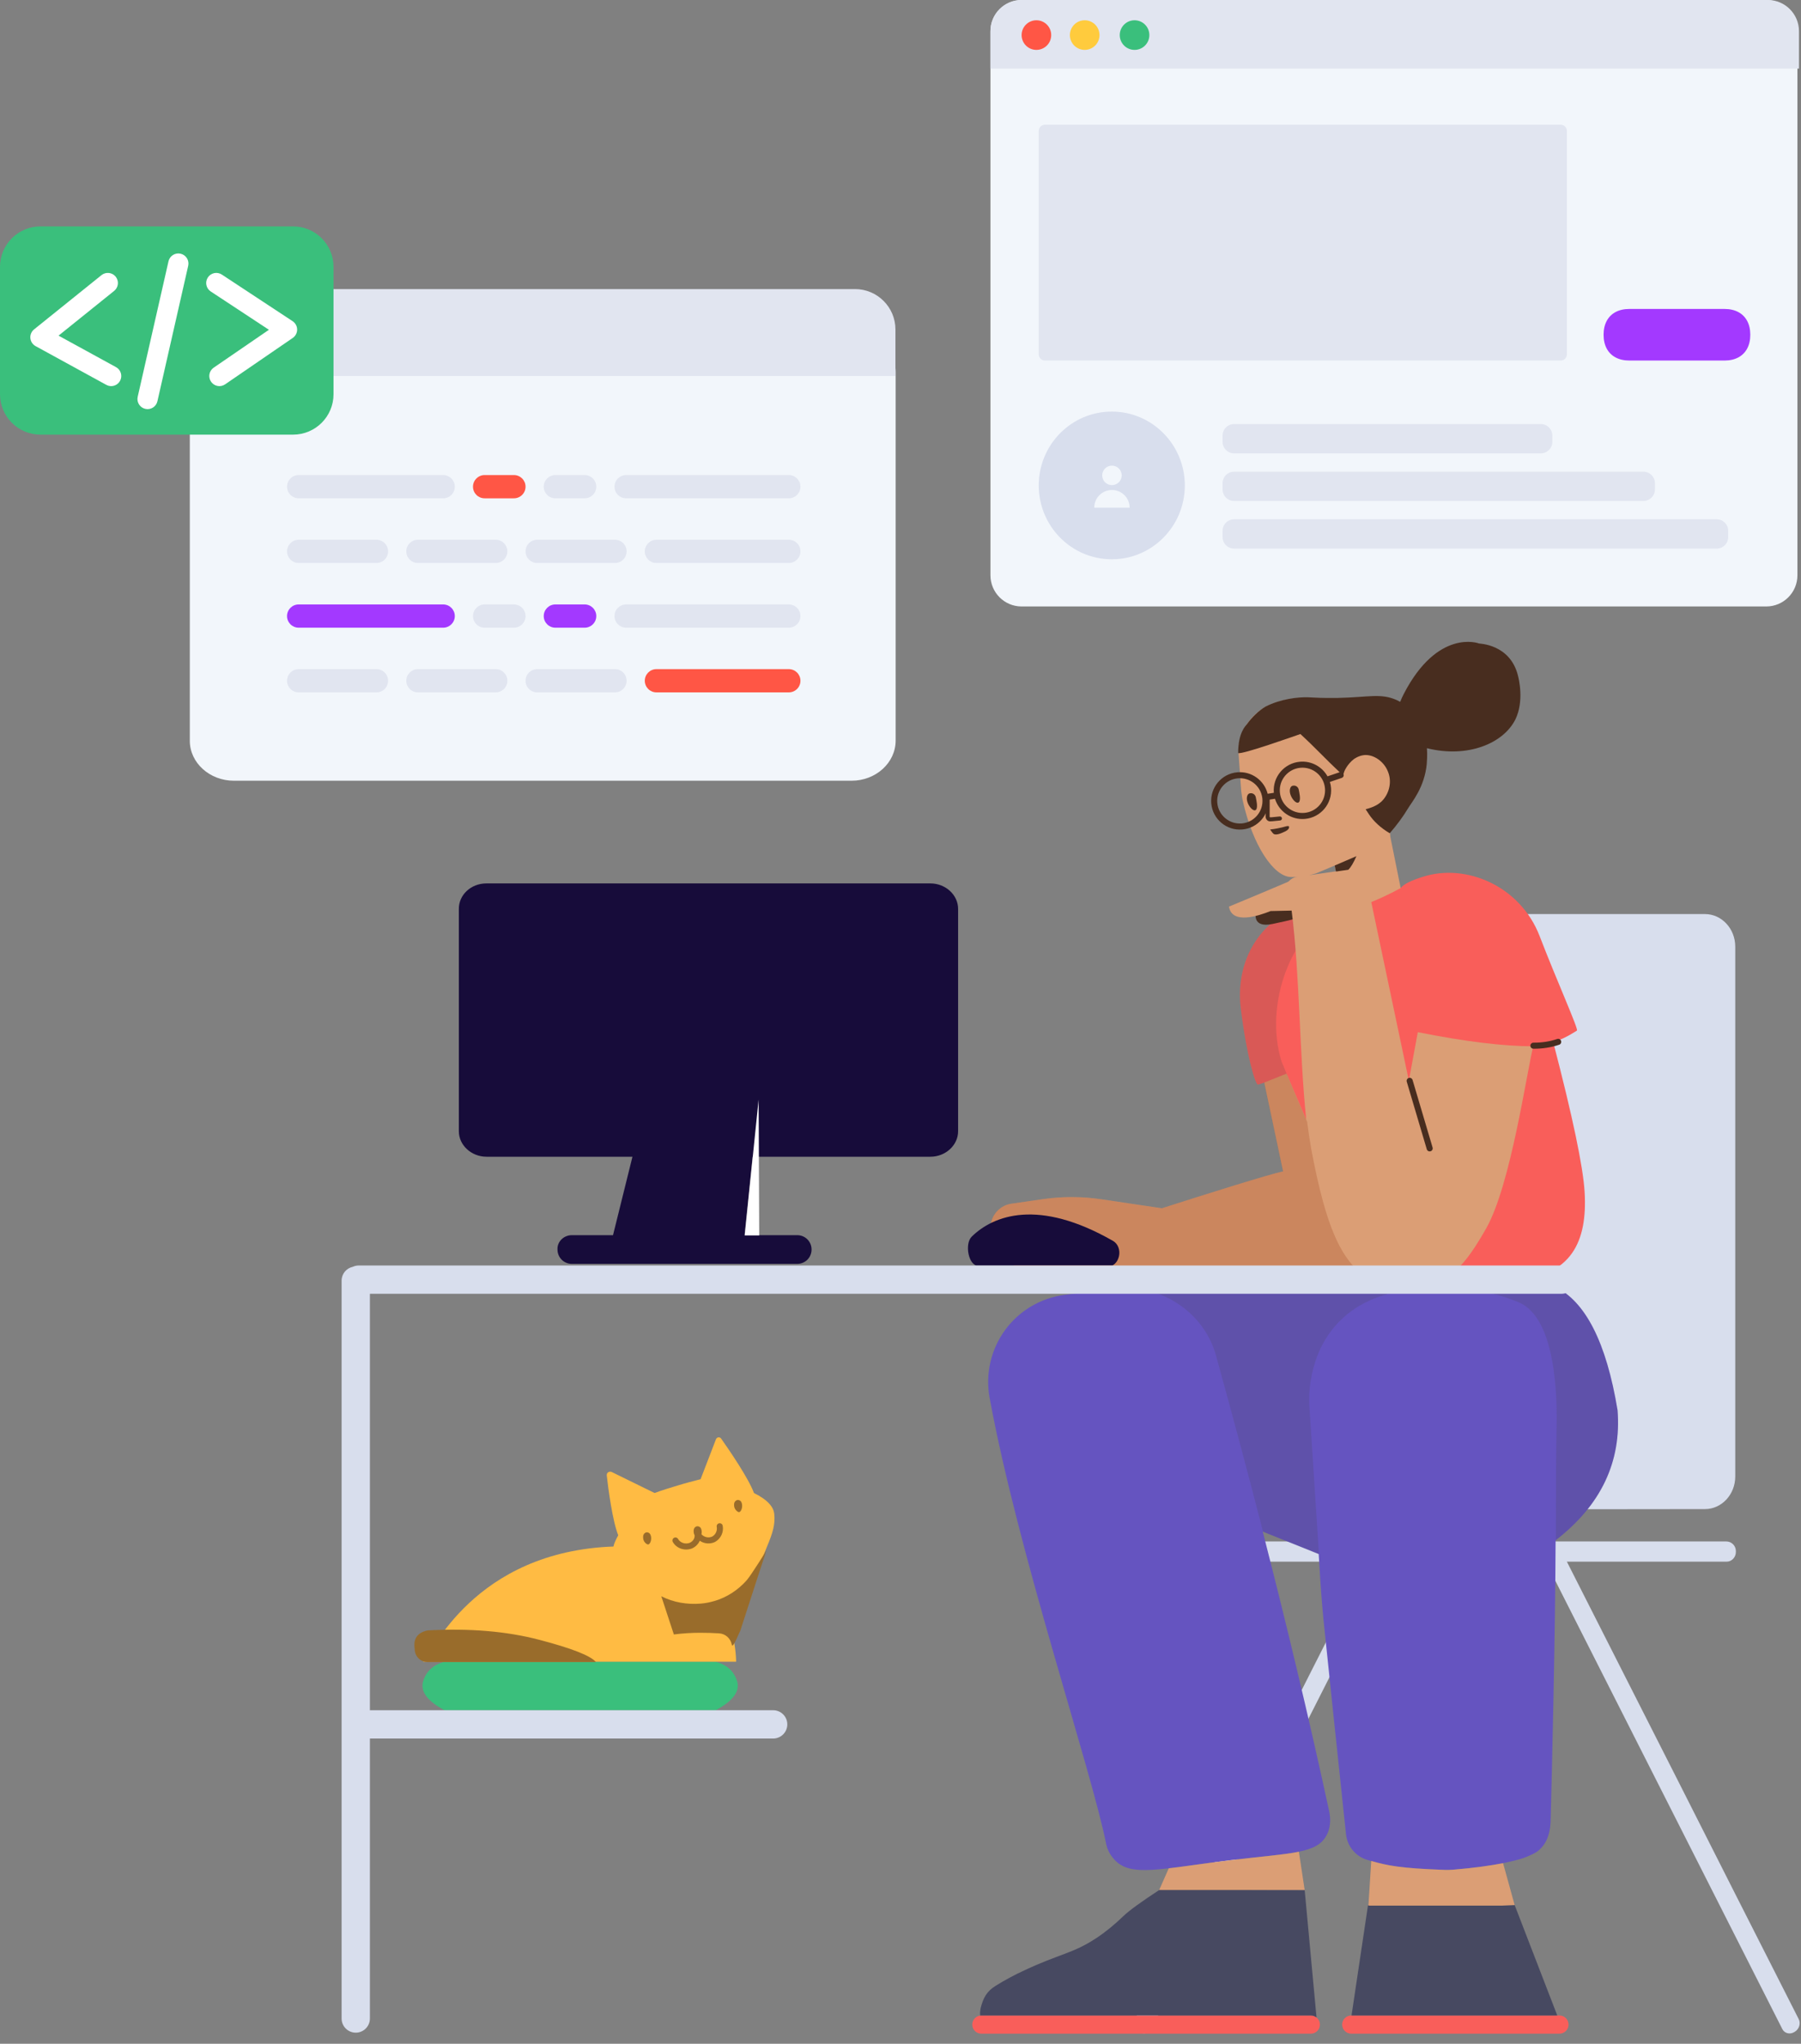 <svg width="891" height="1011" viewBox="0 0 891 1011" fill="none" xmlns="http://www.w3.org/2000/svg">
<rect x="0" y="0" width="891" height="1011" fill="#808080" stroke="none"/>
<g clip-path="url(#clip0)">
<path d="M343.232 822H354.087C359.685 823.53 363.215 826.774 364.678 831.731C366.142 836.689 362.611 841.445 354.087 846L354 845.983L354.007 846H219.913C211.389 841.445 207.858 836.689 209.322 831.731C210.785 826.774 214.315 823.53 219.913 822H343.232Z" fill="#3ABF7C"/>
<path d="M775.17 772.51H854.272C856.672 772.51 858.772 770.36 858.772 767.78V767.242C858.772 764.662 856.672 762.512 854.072 762.512H780.772C736.372 762.512 691.972 762.512 647.672 762.512H579.672C577.272 762.512 575.172 764.662 575.172 767.242V767.78C575.172 770.36 577.172 772.51 579.672 772.51H676.173L649.572 824.97C630.672 862.38 611.772 899.682 592.772 937.092L561.472 998.797C560.372 1000.95 561.272 1003.74 563.372 1005.03L563.772 1005.25C565.872 1006.43 568.572 1005.78 569.572 1003.74L686.672 772.51H764.672L881.772 1003.74C882.772 1005.78 885.472 1006.54 887.572 1005.25L887.972 1005.03C890.072 1003.74 890.972 1000.95 889.872 998.797L858.572 937.092C839.672 899.682 820.772 862.38 801.772 824.97L775.17 772.51ZM858.472 730.383V667.879C858.472 620.208 858.472 572.647 858.472 525.086V468.285C858.472 459.379 851.756 452.16 843.472 452.16H680.272C671.988 452.16 665.272 459.379 665.272 468.285V730.568C665.272 739.473 671.988 746.693 680.272 746.693C680.277 746.693 680.282 746.693 680.288 746.693L843.488 746.508C851.766 746.499 858.472 739.282 858.472 730.383Z" fill="#D8DEED"/>
<path d="M485.5 997H648.5C650.985 997 653 999.015 653 1001.5C653 1003.99 650.985 1006 648.5 1006H485.5C483.015 1006 481 1003.99 481 1001.5C481 999.015 483.015 997 485.5 997ZM668.5 997H771.5C773.985 997 776 999.015 776 1001.5C776 1003.99 773.985 1006 771.5 1006H668.5C666.015 1006 664 1003.99 664 1001.5C664 999.015 666.015 997 668.5 997Z" fill="#F95E5A"/>
<path d="M770.424 997H668.635L676.797 942.376H749.336L770.424 997ZM651.317 997.991C650.546 997.371 649.566 997 648.5 997H485.5C485.313 997 485.128 997.011 484.947 997.033C484.889 996.572 484.863 996.024 484.874 995.366C484.986 994.668 485 993.868 485.214 993.072C486.498 988.294 488.054 985.12 492.603 982.299C497.153 979.478 501.798 976.959 506.637 974.743C524.487 966.353 530.586 966.46 542.322 958.763C547.179 955.548 551.644 951.825 555.815 947.797C558.596 945.112 564.606 940.75 573.846 934.71L645.454 934.93L651.317 997.991Z" fill="#474961"/>
<path d="M769.587 761.944C769.422 810.873 767.77 875.873 767.2 898.233C767.1 901.347 767.5 909.774 761.5 915.086C759.8 916.644 758.1 917.285 754.9 918.659C752.4 919.758 741.2 923.055 718.8 924.887C717.4 924.979 715.9 925.07 714.4 924.979C691.3 924.154 685.6 922.689 676.7 920.124C670.8 918.475 666.5 913.346 665.9 907.301C663.1 880.646 655.4 808.011 654.8 801.599C654 793.447 653.3 784.196 652.7 773.662L652.382 768.731L624.708 757.633C636.265 802.648 647.477 849.271 657.5 895.623C658 897.894 658.9 903.005 656.3 907.832C651.5 917.012 639 916.539 609.1 920.135C573.9 924.394 559.2 928.842 551.2 919.757C548.5 916.823 547.6 913.794 547.3 912.374C540 875.558 503.8 768.707 489.7 692.046C489.7 691.857 489.6 691.762 489.6 691.573C485.1 666.871 502 643.589 527.1 640.466C535.4 639.425 542.9 638.422 551.2 637.381C553.714 637.082 556.223 636.996 558.705 637.109L682.607 634.923C756.094 634.272 745.975 625.594 768.954 636.35C784.273 643.521 794.703 663.936 800.245 697.595C802.229 723.188 792.01 744.638 769.587 761.944Z" fill="#6554C0"/>
<path opacity="0.177" d="M769.713 761.847C769.722 759.291 769.726 756.779 769.726 754.319C769.726 735.267 769.826 718.871 770.026 708.338C770.226 700.003 771.726 654.205 752.326 644.679C750.626 643.854 748.926 643.213 745.526 642.022C742.826 641.107 728.826 636.344 710.826 637.076C699.126 637.534 681.526 638.267 667.026 649.717C647.026 665.563 647.526 690.568 647.726 694.599L652.512 768.783L624.853 757.692C617.148 727.679 609.289 698.381 601.526 670.356C596.223 651.283 578.497 638.081 559.052 637.103L682.608 634.923C756.094 634.272 745.975 625.594 768.954 636.35C784.273 643.521 794.704 663.936 800.245 697.595C802.226 723.14 792.048 744.557 769.713 761.847Z" fill="#444444"/>
<path d="M664.324 448.417C665.527 447.889 666.757 447.418 668.014 447.009L689.355 439.76C690.592 439.53 691.823 439.329 693.049 439.157C694.731 437.194 698.157 435.529 704.097 433.673C725.193 426.968 752.119 438.119 761.709 463.107C770.067 484.883 781.169 509.48 780.135 509.803C779.914 509.872 775.069 513.399 768.43 515.583C778.031 552.448 783.204 577.127 783.949 589.618C785.433 614.498 777.209 631.174 749.336 633.287C721.464 635.4 682.67 638.377 678.112 630.127C675.181 624.823 661.406 592.071 636.785 531.873C627.581 534.904 622.774 536.456 622.365 536.529C621.081 536.756 616.712 522.115 613.868 498.964C610.605 472.399 626.44 450.245 652.684 445.712C657.022 444.945 660.902 445.846 664.324 448.417Z" fill="#F95E5A"/>
<path opacity="0.177" d="M664.387 448.464C638.285 459.479 625.325 497.204 634.017 525.1C634.978 527.387 635.924 529.637 636.855 531.85C627.605 534.896 622.775 536.456 622.365 536.528C621.081 536.756 616.712 522.115 613.868 498.964C610.605 472.399 626.44 450.244 652.684 445.712C657.049 444.94 660.95 445.857 664.387 448.464V448.464Z" fill="#444444"/>
<path d="M621.3 451.57C621.3 451.57 619.4 459.17 629.5 457.07C639.6 454.97 642.5 453.97 642.5 453.97L639.9 447.07L621.3 451.57Z" fill="#482D1F"/>
<path d="M678.401 446.224L697 534.57L701.42 510.586C724.726 515.232 743.693 517.554 758.321 517.554C758.399 517.554 758.478 517.553 758.556 517.553C755.261 530.379 747.451 586.035 735.3 607.57C719.939 634.792 710.975 637.781 688.292 635.557C685.969 635.329 683.779 634.911 681.711 634.304C682.703 634.632 683.725 634.909 684.778 635.133L567.43 636.967L567.42 637L567.064 636.973L566.575 636.981C566.358 636.984 566.146 636.952 565.945 636.89L517.64 633.278C510.154 632.718 503.275 628.949 498.773 622.941L492.456 614.512C491.253 612.906 490.471 611.023 490.183 609.037C489.233 602.478 493.779 596.391 500.338 595.44L515.814 593.197C525.45 591.801 535.238 591.819 544.868 593.251L574.782 597.7C597.269 590.51 627.277 581.066 634.769 579.438L625.465 535.516L636.463 531.124C639.915 539.143 643.164 546.675 646.209 553.72C642.759 520.246 643.147 483.28 638.999 450.442L628.6 450.67C622.4 453.17 609.4 457.37 608 448.47C608 448.47 625.2 441.37 637.3 436.17L638.2 435.37C639 434.67 639.7 434.27 640.7 433.97C640.9 433.87 641.1 433.87 641.3 433.87L641.964 433.773C640.163 433.91 638.899 433.877 638.46 433.828C630.096 433.456 619.844 418.392 614.912 396.439C614.456 394.672 614.299 392.878 614.042 391.094L612.781 373.236C612.433 369.251 613.188 365.27 614.884 361.709C615.049 361.293 615.222 360.977 615.395 360.66C616.005 359.603 616.615 358.546 617.243 357.688C619.654 354.265 622.641 351.695 625.789 349.813C633.281 345.945 642.03 344.979 646.963 345.15C647.669 345.188 649.887 345.296 653.01 345.424C655.96 345.868 658.784 346.023 661.682 345.87C663.285 345.83 664.602 347.12 664.742 348.714L665.977 374.304C665.985 374.493 666.034 374.76 666.123 375.105C676.193 370.938 683.402 373.315 687.751 382.236C694.274 395.617 688.367 392.722 685.467 396.289C683.376 398.78 680.774 400.012 679.024 400.667C678.697 400.737 678.364 400.928 678.07 401.194L685.903 401.27L687.287 406.77L687.798 413.752L692.944 439.301C692.944 439.301 685.685 443.349 678.401 446.224ZM660.911 431.021L660.323 428.15C660.077 428.255 659.827 428.361 659.573 428.468C651.25 432.007 651.73 431.764 651.15 432.016C649.903 432.405 648.689 432.715 647.536 432.962L656.5 431.67L660.911 431.021ZM742.695 942.666H676.981L678.396 920.574C686.472 922.862 692.811 924.204 714.526 924.979C716.026 925.07 717.526 924.979 718.926 924.887C729.614 924.013 737.752 922.805 743.612 921.662L749.336 942.376L742.695 942.666ZM642.592 916.006L645.454 934.93H573.47L578.217 924.205C586.272 923.267 596.385 921.689 609.226 920.135C624.413 918.308 635.112 917.531 642.592 916.006Z" fill="#DB9E75"/>
<path d="M667.022 430.256L663.242 430.786L661.128 431.096C661.057 431.077 660.985 431.056 660.913 431.035L660.321 428.145L671.054 423.518C669.608 426.846 668.264 429.093 667.022 430.256Z" fill="#482D1F"/>
<path d="M621.247 394.278C621.603 396.054 622.255 398.908 621.571 400.273C620.459 402.478 616.554 398.001 616.855 394.562C617.032 393.141 617.677 392.482 618.474 392.413C619.761 392.2 620.935 393 621.247 394.278ZM642.5 390.511C642.856 392.287 643.507 395.141 642.824 396.506C641.712 398.711 637.807 394.235 638.108 390.795C638.285 389.374 638.93 388.716 639.727 388.646C641.013 388.433 642.187 389.234 642.5 390.511Z" fill="#482D1F"/>
<path d="M626.151 394.06L626.126 404.101C626.23 405.333 627.249 406.401 628.422 406.299C629.115 406.294 629.557 406.256 631.329 406.067C632.12 405.982 632.663 405.928 633.304 405.872C633.854 405.824 634.261 405.338 634.213 404.788C634.165 404.238 633.68 403.831 633.13 403.879C632.473 403.937 631.919 403.992 631.116 404.078C629.418 404.259 629.004 404.295 628.325 404.303C628.286 404.303 628.134 404.144 628.122 404.016L628.151 394.065C628.153 393.513 627.706 393.064 627.154 393.063C626.601 393.062 626.153 393.508 626.151 394.06Z" fill="#482D1F"/>
<path d="M635.304 411.519C635.984 411.259 637.616 410.413 637.728 409.4C637.711 409.2 637.784 408.893 637.676 408.802C637.234 408.339 635.974 408.85 634.207 409.306C631.062 410.083 628.373 410.318 628.373 410.318C628.373 410.318 629.417 411.933 629.959 412.388C631.16 413.488 634.243 412.013 635.304 411.519Z" fill="#482D1F"/>
<path d="M659.463 383.114L662.777 381.987C664.67 381.343 665.636 384.184 663.743 384.827L660.428 385.955L657.929 386.804C658.212 387.734 658.403 388.708 658.491 389.715C659.175 397.527 653.396 404.415 645.583 405.098C638.786 405.693 632.689 401.396 630.769 395.123L629.018 395.399L627.572 395.626C627.867 403.149 622.201 409.654 614.62 410.317C606.808 411 599.92 405.221 599.237 397.408C598.553 389.596 604.332 382.708 612.145 382.025C619.152 381.412 625.455 386.007 627.143 392.657L628.552 392.435L629.018 395.399C627.299 394.127 627.294 394.084 627.29 394.041L625.72 392.881L627.143 392.657C627.214 392.935 627.276 393.216 627.33 393.5C627.459 392.988 627.852 392.545 628.552 392.435L630.198 392.176C629.523 384.369 635.3 377.489 643.108 376.806C648.859 376.303 654.109 379.302 656.751 384.036L659.463 383.114ZM626.187 395.844C625.36 395.975 624.587 395.403 624.469 394.575C624.353 393.763 624.91 393.008 625.72 392.881L628.552 392.435L630.198 392.176C630.199 392.181 630.199 392.185 630.2 392.19C630.288 393.205 630.482 394.186 630.769 395.123L629.018 395.399L626.187 395.844ZM629.018 395.399C628.302 395.511 627.784 395.194 627.509 394.728L629.018 395.399ZM645.322 402.11C651.484 401.571 656.042 396.138 655.503 389.976C654.964 383.814 649.531 379.256 643.369 379.795C637.207 380.334 632.649 385.766 633.188 391.928C633.727 398.091 639.16 402.649 645.322 402.11ZM612.406 385.013C606.244 385.553 601.686 390.985 602.225 397.147C602.764 403.309 608.197 407.867 614.359 407.328C620.521 406.789 625.079 401.357 624.54 395.195C624.522 394.987 624.498 394.78 624.469 394.575C623.63 388.708 618.337 384.495 612.406 385.013Z" fill="#482D1F"/>
<path opacity="0.2" d="M684.721 635.133L567.372 636.967L567.362 637L567.006 636.973L566.517 636.981C566.301 636.984 566.088 636.952 565.888 636.89L517.583 633.277C510.096 632.718 503.217 628.949 498.715 622.941L492.399 614.512C491.195 612.906 490.414 611.023 490.126 609.037C489.175 602.478 493.721 596.391 500.28 595.44L515.756 593.197C525.392 591.801 535.18 591.819 544.81 593.251L574.724 597.7C597.211 590.51 627.219 581.066 634.711 579.438L625.408 535.516L636.405 531.124C640.059 539.611 643.485 547.553 646.683 554.949C647.24 559.351 647.886 563.731 648.642 568.085C656.026 607.373 664.584 630.853 684.721 635.133Z" fill="#8C2A00"/>
<path d="M695.962 535.096C695.726 534.302 696.179 533.467 696.974 533.231C697.768 532.996 698.603 533.449 698.838 534.243L708.738 567.643C708.973 568.438 708.52 569.272 707.726 569.508C706.932 569.743 706.097 569.29 705.862 568.496L695.962 535.096ZM758.616 518.778C757.788 518.772 757.121 518.095 757.127 517.267C757.134 516.439 757.81 515.772 758.639 515.778C762.813 515.81 766.731 515.201 770.398 513.955C771.182 513.688 772.034 514.108 772.3 514.892C772.567 515.677 772.147 516.529 771.363 516.795C767.372 518.152 763.121 518.812 758.616 518.778Z" fill="#482D1F"/>
<path d="M675.613 400.305C677.133 399.862 681.631 398.875 684.392 395.479C687.301 392.013 688.732 386.567 686.586 381.535C684.655 376.685 679.516 373.019 674.743 373.537C672.062 373.872 669.984 375.359 669.703 375.584C666.416 378.18 665.101 381.507 665.101 381.507L664.308 383.83C663.912 383.312 663.532 382.826 663.17 382.379C655.517 375.219 651.098 370.251 643.345 363.1C639.448 364.444 614.424 373.351 612.543 372.512C612.544 362.352 616.259 359.081 616.887 358.223C619.298 354.8 622.823 351.478 625.971 349.596C633.463 345.729 642.212 344.763 647.145 344.933C647.851 344.972 650.069 345.079 653.192 345.207C654.098 345.228 655.003 345.25 656.107 345.253C658.715 345.226 660.725 345.251 661.929 345.246C677.158 344.917 682.896 342.809 690.825 346.231C691.287 346.445 691.939 346.752 692.708 347.174C693.234 345.791 693.849 344.504 694.461 343.312C711.227 310.826 731.59 318.18 731.59 318.301C731.59 318.421 747.019 318.421 750.966 334.157C751.36 335.721 754.127 346.766 749.703 355.873C743.77 367.789 726.074 375.125 705.941 370.118C706.189 373.602 705.949 376.456 705.846 377.943C704.747 389.482 698.457 396.758 696.618 399.83C694.166 403.926 691.136 408.048 687.529 412.196C683.031 409.493 679.587 406.339 677.197 402.734C676.681 401.941 676.151 401.128 675.613 400.305Z" fill="#482D1F"/>
<path d="M373.003 738.546C380.192 742.118 382.646 745.654 383.029 748.746C383.59 753.949 382.374 758.13 379.475 765.005C373.865 778.756 369.095 792.692 365.261 807C364.139 806.758 363.019 806.503 361.901 806.235C364.244 815.168 364.162 822 364.162 822C259.095 822 207.437 822 209.19 822C211.818 822 230.818 770.553 297.862 765.324C299.788 765.171 301.659 765.074 303.475 765.029C303.885 763.323 304.589 761.782 305.868 759.453C303.059 752.567 300.896 736.43 300.162 729.71C300.162 729.433 300.256 729.157 300.35 728.881C300.728 728.144 301.765 727.776 302.613 728.144L323.836 738.546C327.46 737.22 331.294 736.015 335.338 734.809C339.168 733.638 342.997 732.641 346.599 731.725L354.196 711.983C354.477 711.227 355.411 710.755 356.158 711.133C356.439 711.227 356.626 711.416 356.812 711.7C360.745 717.248 370.405 731.393 373.003 738.546Z" fill="#FFBB43"/>
<path d="M205.162 815.662C204.371 810.657 206.481 807.612 211.493 806.526C232.165 805.381 250.558 806.916 266.673 811.129C282.789 815.341 292.174 819.019 294.83 822.162H211.493C207.955 822.162 205.162 819.295 205.162 815.662ZM369.336 781.803C371.746 779.01 379.162 767 379.162 767C379.162 767 371.005 791.765 366.092 807.127C366.37 805.824 362.477 816.252 362.014 813.552V813.458C361.365 810.386 358.862 808.152 355.711 807.965C352.745 807.779 349.593 807.686 346.256 807.686C341.992 807.686 337.636 807.965 333.372 808.524L327.162 789.624C333.187 792.696 340.046 793.814 346.72 793.255C349.037 793.069 351.262 792.603 353.486 791.952C359.604 790.183 365.073 786.552 369.336 781.803ZM347.038 758.951C348.354 760.424 350.496 760.934 352.354 760.094C354.045 759.11 354.941 757.207 354.583 755.273C354.433 754.458 354.971 753.676 355.785 753.525C356.6 753.374 357.383 753.913 357.533 754.727C358.129 757.95 356.609 761.134 353.781 762.734L353.677 762.788C351.164 763.962 348.328 763.635 346.179 762.162C345.507 763.772 344.17 765.15 342.368 765.964C338.746 767.34 334.686 765.985 332.859 762.785C332.448 762.066 332.699 761.15 333.418 760.739C334.137 760.328 335.054 760.578 335.464 761.298C336.544 763.189 339.036 764.021 341.216 763.195C342.868 762.447 343.812 760.918 343.642 759.419C343.636 759.409 343.631 759.399 343.626 759.39C343.192 758.635 343.105 757.691 343.192 756.842C343.279 756.182 343.626 755.615 344.06 755.332C344.929 754.672 346.231 755.049 346.752 755.993C347.212 756.901 347.249 758.007 347.038 758.951ZM321.706 758.993C322.76 760.974 321.794 763.805 320.74 763.994C319.949 764.088 318.983 763.05 318.632 762.39C318.192 761.635 318.105 760.691 318.192 759.842C318.28 759.182 318.632 758.615 319.071 758.332C319.949 757.672 321.179 758.049 321.706 758.993ZM366.741 742.993C367.717 744.974 366.83 747.617 365.765 747.994C364.967 748.088 363.991 747.05 363.636 746.39C363.193 745.635 363.104 744.691 363.193 743.842C363.281 743.182 363.636 742.615 364.08 742.332C364.967 741.672 366.209 742.049 366.741 742.993Z" fill="#996C2B"/>
<path d="M303.274 611.002L312.891 572.2H240.701C233.201 572.2 227 566.5 227 559.6V449.7C226.901 442.7 233.001 437 240.601 437H460.301C467.801 437 474.001 442.7 474.001 449.6V559.6C474.001 566.5 467.801 572.2 460.301 572.2H372.326L368.356 611.002H394.403C398.403 611.002 401.503 614.202 401.503 618.102C401.503 622.102 398.303 625.202 394.403 625.202H282.903C278.903 625.202 275.803 622.002 275.803 618.102C275.603 614.202 278.903 611.002 282.903 611.002H303.274Z" fill="#170C3A"/>
<path fill-rule="evenodd" clip-rule="evenodd" d="M375.306 543.918L375.603 611.102H368.433L375.306 543.918Z" fill="white"/>
<g clip-path="url(#clip1)">
<path d="M480.726 611.728C491.603 601.101 513.807 592.771 550.497 613.764C556.092 616.861 554.052 626.596 547.848 626.579L483.924 626.148C479.12 626.18 477.099 615.303 480.726 611.728Z" fill="#170C3A"/>
</g>
<path d="M421.3 386.2H115.7C103.7 386.2 93.9 377.317 93.9 366.439V183.962C93.9 173.084 103.7 164.2 115.7 164.2H421.3C433.3 164.2 443.1 173.084 443.1 183.962V366.348C443.1 377.317 433.3 386.2 421.3 386.2Z" fill="#F2F6FB"/>
<path d="M94 163.005C94 151.957 102.956 143 114.001 143H422.999C434.045 143 443 151.962 443 163.005V186H94V163.005Z" fill="#E1E5F0"/>
<path d="M147.75 267H186.25C189.426 267 192 269.574 192 272.75C192 275.926 189.426 278.5 186.25 278.5H147.75C144.574 278.5 142 275.926 142 272.75C142 269.574 144.574 267 147.75 267ZM147.75 331H186.25C189.426 331 192 333.574 192 336.75C192 339.926 189.426 342.5 186.25 342.5H147.75C144.574 342.5 142 339.926 142 336.75C142 333.574 144.574 331 147.75 331ZM206.75 267H245.25C248.426 267 251 269.574 251 272.75C251 275.926 248.426 278.5 245.25 278.5H206.75C203.574 278.5 201 275.926 201 272.75C201 269.574 203.574 267 206.75 267ZM206.75 331H245.25C248.426 331 251 333.574 251 336.75C251 339.926 248.426 342.5 245.25 342.5H206.75C203.574 342.5 201 339.926 201 336.75C201 333.574 203.574 331 206.75 331ZM265.75 267H304.25C307.426 267 310 269.574 310 272.75C310 275.926 307.426 278.5 304.25 278.5H265.75C262.574 278.5 260 275.926 260 272.75C260 269.574 262.574 267 265.75 267ZM265.75 331H304.25C307.426 331 310 333.574 310 336.75C310 339.926 307.426 342.5 304.25 342.5H265.75C262.574 342.5 260 339.926 260 336.75C260 333.574 262.574 331 265.75 331ZM147.75 235H219.25C222.426 235 225 237.574 225 240.75C225 243.926 222.426 246.5 219.25 246.5H147.75C144.574 246.5 142 243.926 142 240.75C142 237.574 144.574 235 147.75 235ZM309.75 235H390.25C393.426 235 396 237.574 396 240.75C396 243.926 393.426 246.5 390.25 246.5H309.75C306.574 246.5 304 243.926 304 240.75C304 237.574 306.574 235 309.75 235ZM309.75 299H390.25C393.426 299 396 301.574 396 304.75C396 307.926 393.426 310.5 390.25 310.5H309.75C306.574 310.5 304 307.926 304 304.75C304 301.574 306.574 299 309.75 299ZM239.75 299H254.25C257.426 299 260 301.574 260 304.75C260 307.926 257.426 310.5 254.25 310.5H239.75C236.574 310.5 234 307.926 234 304.75C234 301.574 236.574 299 239.75 299ZM274.75 235H289.25C292.426 235 295 237.574 295 240.75C295 243.926 292.426 246.5 289.25 246.5H274.75C271.574 246.5 269 243.926 269 240.75C269 237.574 271.574 235 274.75 235ZM324.75 267H390.25C393.426 267 396 269.574 396 272.75C396 275.926 393.426 278.5 390.25 278.5H324.75C321.574 278.5 319 275.926 319 272.75C319 269.574 321.574 267 324.75 267Z" fill="#E1E5F0"/>
<path d="M147.75 299H219.25C222.426 299 225 301.574 225 304.75C225 307.926 222.426 310.5 219.25 310.5H147.75C144.574 310.5 142 307.926 142 304.75C142 301.574 144.574 299 147.75 299ZM274.75 299H289.25C292.426 299 295 301.574 295 304.75C295 307.926 292.426 310.5 289.25 310.5H274.75C271.574 310.5 269 307.926 269 304.75C269 301.574 271.574 299 274.75 299Z" fill="#A339FF"/>
<path d="M239.75 235H254.25C257.426 235 260 237.574 260 240.75C260 243.926 257.426 246.5 254.25 246.5H239.75C236.574 246.5 234 243.926 234 240.75C234 237.574 236.574 235 239.75 235ZM324.75 331H390.25C393.426 331 396 333.574 396 336.75C396 339.926 393.426 342.5 390.25 342.5H324.75C321.574 342.5 319 339.926 319 336.75C319 333.574 321.574 331 324.75 331Z" fill="#FF5645"/>
<path d="M145 112H20C8.954 112 0 120.954 0 132V195C0 206.046 8.954 215 20 215H145C156.046 215 165 206.046 165 195V132C165 120.954 156.046 112 145 112Z" fill="#3ABF7C"/>
<path fill-rule="evenodd" clip-rule="evenodd" d="M57.235 136.866C58.966 139.017 58.625 142.165 56.474 143.896L28.96 166.033L57.402 181.615C59.824 182.942 60.712 185.981 59.385 188.403C58.058 190.824 55.02 191.712 52.598 190.385L17.598 171.21C16.134 170.408 15.166 168.928 15.02 167.266C14.873 165.603 15.565 163.976 16.866 162.93L50.205 136.105C52.356 134.374 55.504 134.714 57.235 136.866Z" fill="white"/>
<path fill-rule="evenodd" clip-rule="evenodd" d="M102.824 137.25C104.343 134.944 107.444 134.305 109.75 135.824L144.75 158.874C146.141 159.79 146.984 161.338 147 163.003C147.016 164.668 146.201 166.231 144.828 167.173L111.367 190.123C109.089 191.685 105.977 191.105 104.415 188.828C102.853 186.551 103.433 183.439 105.71 181.877L133.037 163.134L104.25 144.176C101.944 142.657 101.305 139.556 102.824 137.25Z" fill="white"/>
<path fill-rule="evenodd" clip-rule="evenodd" d="M89.341 125.499C92.034 126.111 93.72 128.79 93.108 131.482L77.876 198.493C77.264 201.186 74.585 202.873 71.892 202.26C69.199 201.648 67.512 198.969 68.124 196.277L83.357 129.266C83.969 126.573 86.648 124.886 89.341 125.499Z" fill="white"/>
<path d="M873.815 0H505.414C496.901 0 490 6.906 490 15.424V284.576C490 293.094 496.901 300 505.414 300H873.815C882.328 300 889.229 293.094 889.229 284.576V15.424C889.229 6.906 882.328 0 873.815 0Z" fill="#F2F6FB"/>
<path d="M550.027 276.659C530.07 276.659 513.892 260.304 513.892 240.129C513.892 219.954 530.07 203.599 550.027 203.599C569.983 203.599 586.161 219.954 586.161 240.129C586.161 260.304 569.983 276.659 550.027 276.659ZM550.106 239.976C552.772 239.976 554.934 237.819 554.934 235.158C554.934 232.497 552.772 230.34 550.106 230.34C547.439 230.34 545.278 232.497 545.278 235.158C545.278 237.819 547.439 239.976 550.106 239.976ZM550.106 242.385C545.273 242.385 541.355 246.295 541.355 251.118H558.856C558.856 246.295 554.938 242.385 550.106 242.385Z" fill="#D8DEED"/>
<path d="M513.892 64.787C513.892 63.08 515.267 61.697 516.974 61.697H772.104C773.806 61.697 775.186 63.078 775.186 64.787V175.257C775.186 176.964 773.812 178.347 772.104 178.347H516.974C515.272 178.347 513.892 176.966 513.892 175.257V64.787ZM610.54 233.325H813.037C816.188 233.325 818.741 235.88 818.741 239.033V242.113C818.741 245.265 816.188 247.821 813.037 247.821H610.54C607.39 247.821 604.836 245.265 604.836 242.113V239.033C604.836 235.88 607.39 233.325 610.54 233.325ZM610.54 256.881H849.292C852.443 256.881 854.996 259.436 854.996 262.589V265.669C854.996 268.821 852.443 271.377 849.292 271.377H610.54C607.39 271.377 604.836 268.821 604.836 265.669V262.589C604.836 259.436 607.39 256.881 610.54 256.881ZM610.54 209.769H762.28C765.43 209.769 767.984 212.324 767.984 215.476V218.557C767.984 221.709 765.43 224.265 762.28 224.265H610.54C607.39 224.265 604.836 221.709 604.836 218.557V215.476C604.836 212.324 607.39 209.769 610.54 209.769ZM490 15.428C490 6.907 496.901 0 505.42 0H874.58C883.096 0 890 6.908 890 15.428V33.933H490V15.428Z" fill="#E1E5F0"/>
<path d="M806.061 152.83H853.183C855.828 152.83 858.115 153.367 859.999 154.375C861.883 155.383 863.362 156.863 864.369 158.748C865.377 160.633 865.913 162.921 865.913 165.568V165.609C865.913 168.256 865.377 170.544 864.369 172.429C863.362 174.315 861.883 175.794 859.999 176.802C858.115 177.811 855.828 178.347 853.183 178.347H806.061C803.416 178.347 801.13 177.811 799.246 176.802C797.362 175.794 795.883 174.315 794.876 172.429C793.868 170.544 793.332 168.256 793.332 165.609V165.568C793.332 162.921 793.868 160.633 794.876 158.748C795.883 156.863 797.362 155.383 799.246 154.375C801.13 153.367 803.416 152.83 806.061 152.83Z" fill="#A339FF"/>
<path d="M512.736 24.679C516.78 24.679 520.058 21.399 520.058 17.352C520.058 13.306 516.78 10.026 512.736 10.026C508.692 10.026 505.414 13.306 505.414 17.352C505.414 21.399 508.692 24.679 512.736 24.679Z" fill="#FF5645"/>
<path d="M536.628 24.679C540.672 24.679 543.95 21.399 543.95 17.352C543.95 13.306 540.672 10.026 536.628 10.026C532.584 10.026 529.306 13.306 529.306 17.352C529.306 21.399 532.584 24.679 536.628 24.679Z" fill="#FFCB3D"/>
<path d="M561.291 24.679C565.335 24.679 568.613 21.399 568.613 17.352C568.613 13.306 565.335 10.026 561.291 10.026C557.247 10.026 553.969 13.306 553.969 17.352C553.969 21.399 557.247 24.679 561.291 24.679Z" fill="#3ABF7C"/>
<path d="M183 846.018C183.165 846.006 183.332 846 183.5 846H382.5C386.366 846 389.5 849.134 389.5 853C389.5 856.866 386.366 860 382.5 860H183.5C183.332 860 183.165 859.994 183 859.982V998.5C183 1002.37 179.866 1005.5 176 1005.5C172.134 1005.5 169 1002.37 169 998.5L169 633.5C169 630.131 171.379 627.319 174.549 626.651C175.446 626.233 176.446 626 177.5 626H772.5C776.366 626 779.5 629.134 779.5 633C779.5 636.866 776.366 640 772.5 640H183V846.018Z" fill="#D8DEED"/>
</g>
<defs>
<clipPath id="clip0">
<rect width="891" height="1011" fill="white"/>
</clipPath>
<clipPath id="clip1">
<rect width="103" height="83" fill="white" transform="translate(465 543)"/>
</clipPath>
</defs>
</svg>
